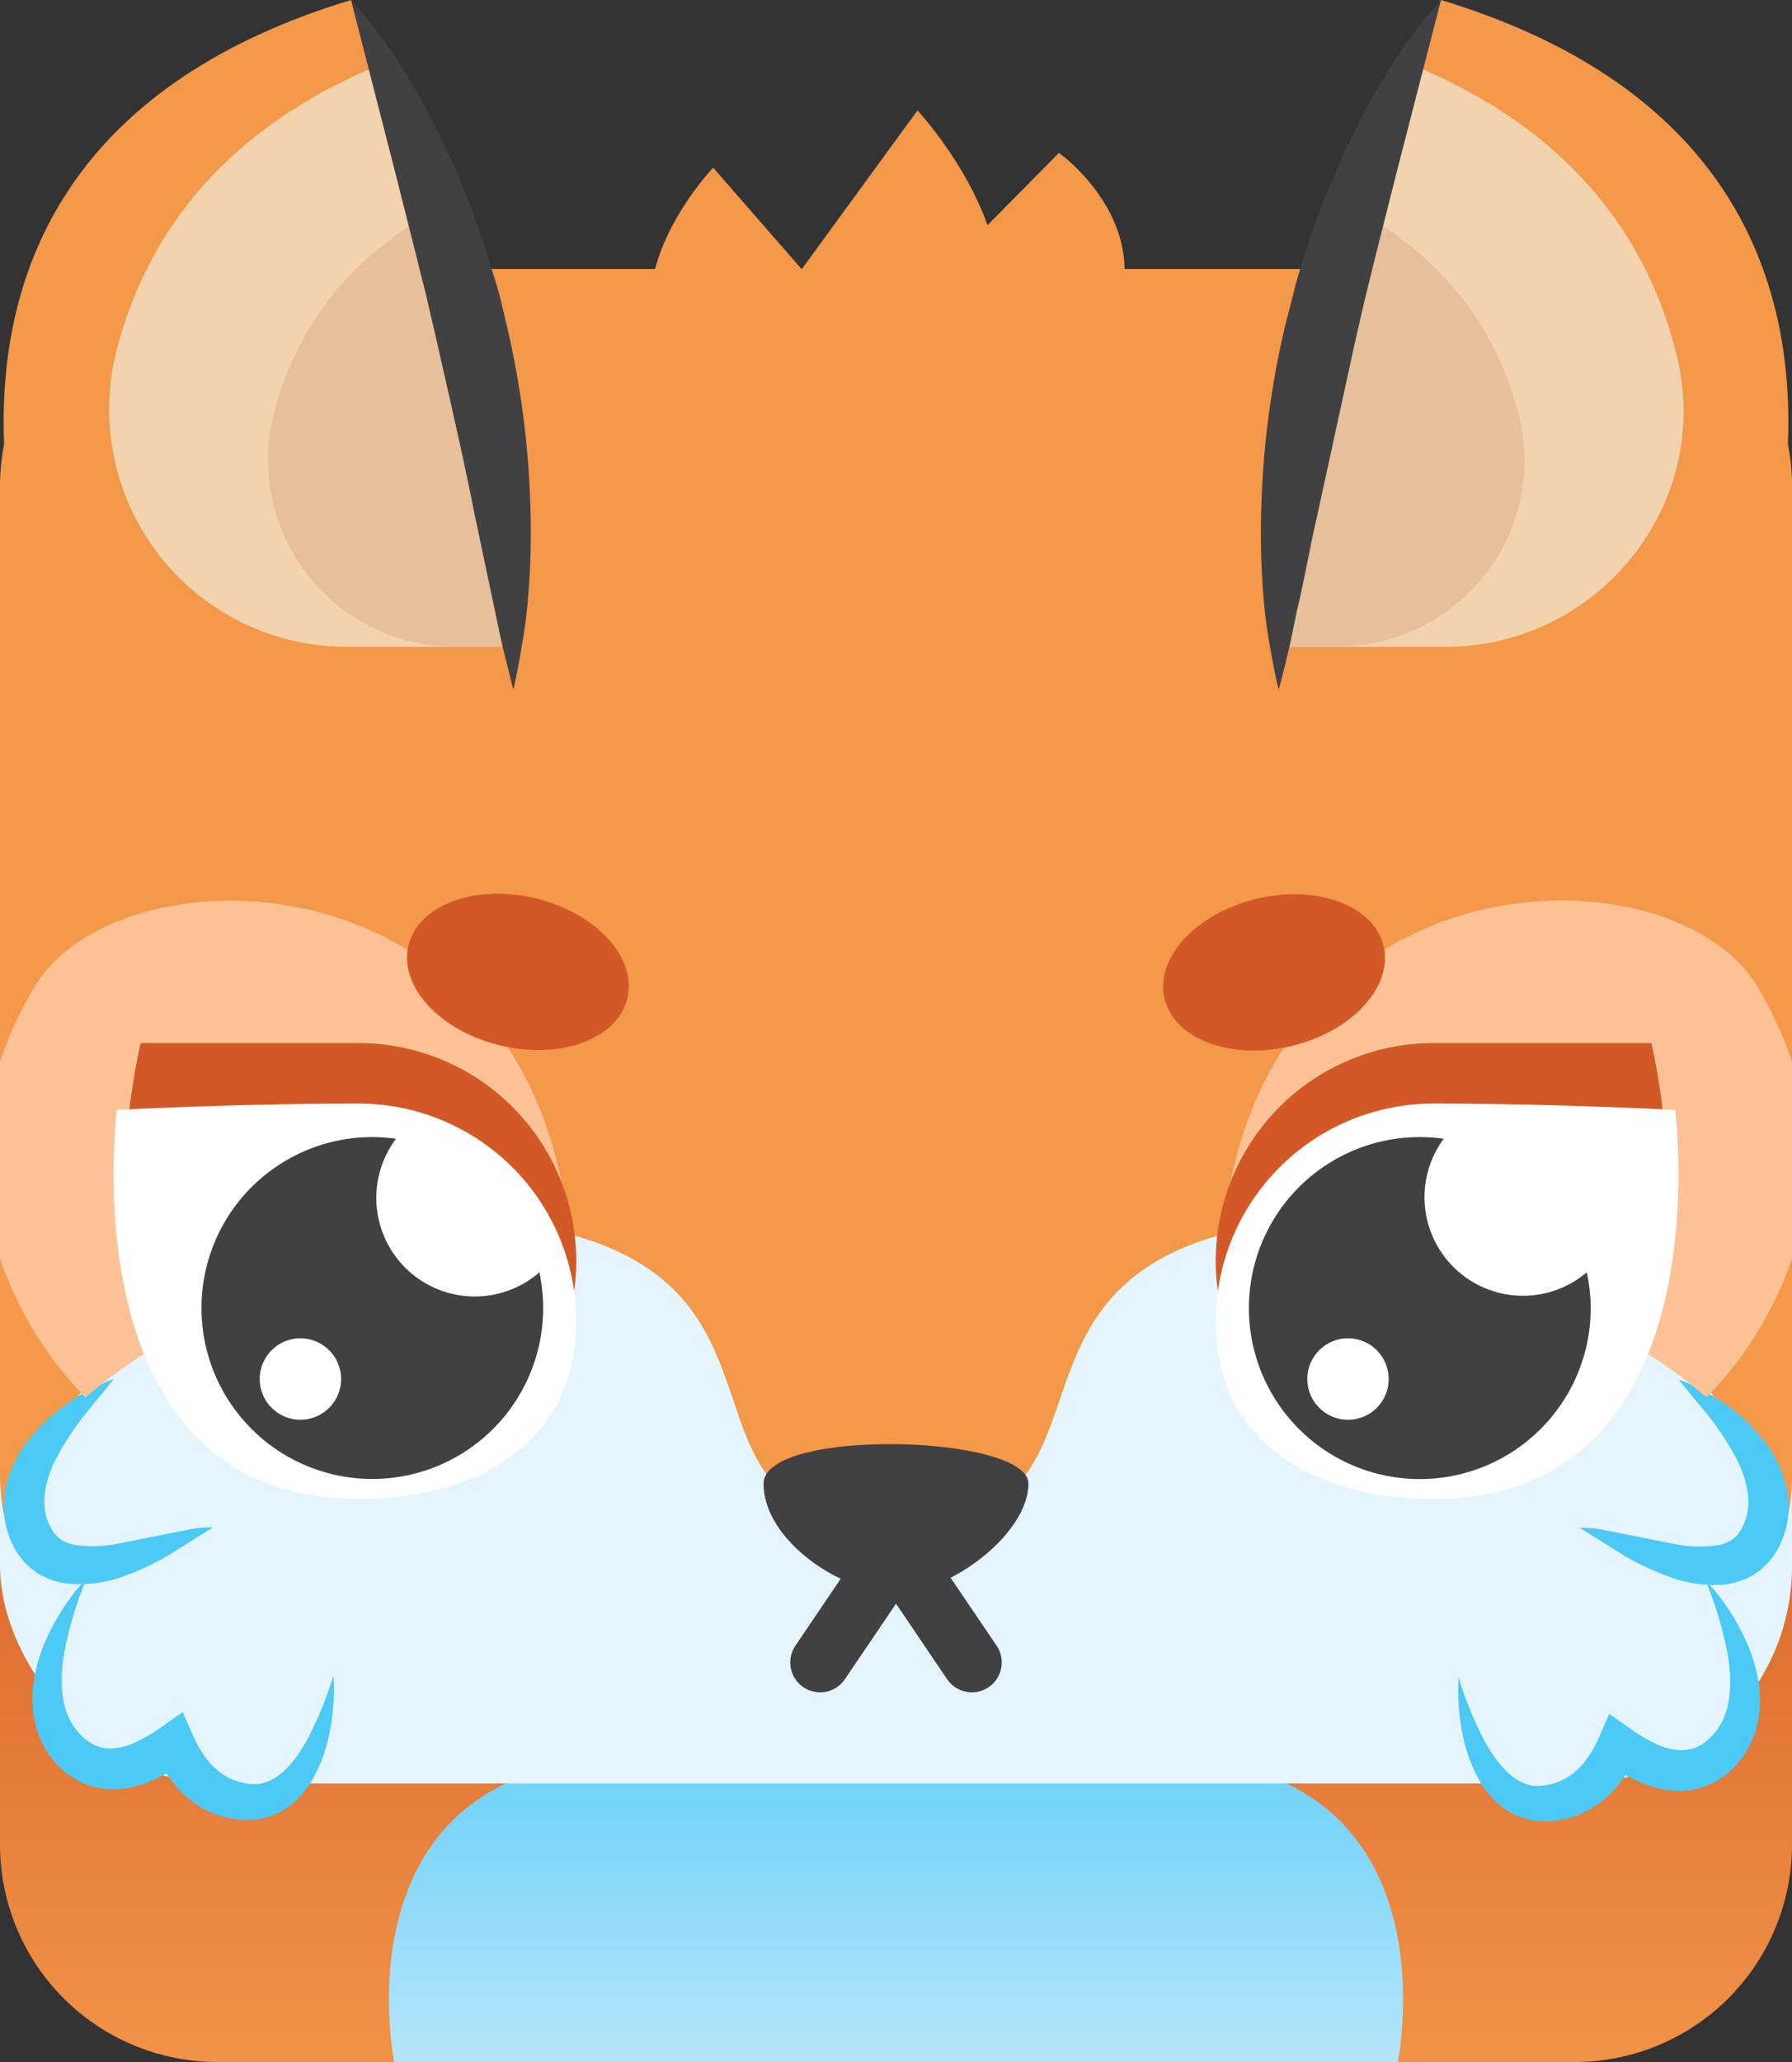 <svg viewBox="0 0 300 345" xmlns="http://www.w3.org/2000/svg"><rect x="0" y="0" width="300" height="345" fill="#333333" stroke="none"/><defs><linearGradient id="a" x1="150" y1="356.11" x2="150" y2="161.16" gradientUnits="userSpaceOnUse"><stop offset="0" stop-color="#f49849"/><stop offset=".69" stop-color="#d25927"/></linearGradient><linearGradient id="b" x1="150" y1="351.59" x2="150" y2="235.99" gradientUnits="userSpaceOnUse"><stop offset="0" stop-color="#bfe7fb"/><stop offset=".69" stop-color="#4cc9f5"/></linearGradient></defs><path d="M263.62 345H36.38A36.38 36.38 0 010 308.62v-49.48h300v49.48A36.38 36.38 0 01263.62 345z" fill="url(#a)"/><path d="M66 345h168s10.52-50.9-40.47-50.9h-87C55.5 294.1 66 345 66 345z" fill="url(#b)"/><rect y="149.15" width="300" height="149.24" rx="36.38" fill="#e4f5fd"/><g fill="#f49849"><path d="M263.62 45H36.38A36.38 36.38 0 000 81.38v165.35a36.41 36.41 0 00.6 6.57l9.23-15s20.7-34.64 59.38-34.64c76.67 0 34.64 51.53 80.8 51.53s4.5-51.53 80.8-51.53c38.67 0 59.37 34.64 59.37 34.64l9.23 15a36.41 36.41 0 00.6-6.57V81.38A36.38 36.38 0 00263.62 45z"/><path d="M129.6 51.37l24-32.9s27.78 29.88 3.93 47.1"/><path d="M140.68 62.58l36.6-37s23.7 16.75 1.5 38.94m-39.24-13.37l-20.15-23.1s-31.24 32.83 14.27 44.38"/></g><path d="M14.48 264.1S1.7 282.92 11.76 293c5.38 5.4 12.2 2.55 17.35-1.24 2 4.48 5.22 8.42 10.5 9.5 13.92 2.85 16.22-20.9 16.22-20.9" fill="#e4f5fd"/><path d="M14.48 264.1a62.46 62.46 0 00-3.63 11.9c-.73 3.93-.8 7.9.5 11a10.13 10.13 0 002.81 3.87 6.41 6.41 0 003.77 1.65 9.61 9.61 0 004.44-.87 26 26 0 004.69-2.72l3.53-2.48 1.7 3.87a20.22 20.22 0 002.31 4 11.4 11.4 0 003.13 2.82 9.89 9.89 0 003.91 1.3 7.32 7.32 0 001.93 0 7 7 0 001.85-.64c2.5-1.24 4.64-4.13 6.28-7.25a61.58 61.58 0 004.12-10.2 31.83 31.83 0 01-.08 5.69 33.09 33.09 0 01-1 5.69 24.07 24.07 0 01-2.21 5.6 14.92 14.92 0 01-4.28 5 11.61 11.61 0 01-6.79 2.18 15 15 0 01-6.76-1.55 16.52 16.52 0 01-5.37-4.25 22.28 22.28 0 01-1.92-2.71 28.3 28.3 0 01-1.48-2.83l5.24 1.4a27.75 27.75 0 01-6.2 3.55 15.47 15.47 0 01-7.85 1.13 12.6 12.6 0 01-7.34-3.78A15.18 15.18 0 016 288.75a18.32 18.32 0 01-.38-7.26 27.31 27.31 0 011.8-6.49 36.78 36.78 0 013.08-5.79 34.38 34.38 0 013.98-5.1z" fill="#4cc9f5"/><path d="M244.18 280.64s2.3 23.77 16.22 20.92c5.27-1.1 8.5-5 10.5-9.5 5.16 3.8 12 6.63 17.35 1.25 10.05-10.05-2.72-28.86-2.72-28.86" fill="#e4f5fd"/><path d="M244.18 280.64a60.84 60.84 0 004.12 10.21c1.63 3.1 3.78 6 6.27 7.25a7.12 7.12 0 001.86.65 7.78 7.78 0 001.93 0 9.89 9.89 0 003.91-1.3 11.26 11.26 0 003.13-2.82 20 20 0 002.31-4l1.7-3.88 3.53 2.48a26 26 0 004.69 2.72 9.74 9.74 0 004.44.87 6.43 6.43 0 003.76-1.66 9.92 9.92 0 002.81-3.86c1.28-3.08 1.22-7.07.5-11a62.73 62.73 0 00-3.62-11.89 34.44 34.44 0 014 5.06 36.78 36.78 0 013.08 5.79 27.26 27.26 0 011.85 6.54 18.33 18.33 0 01-.38 7.26 15.38 15.38 0 01-3.83 6.69 12.67 12.67 0 01-7.35 3.77 14.31 14.31 0 01-4.14-.07 18.22 18.22 0 01-3.72-1.07 27.52 27.52 0 01-6.19-3.55l5.24-1.4a27.25 27.25 0 01-1.48 2.83 22.28 22.28 0 01-1.93 2.67 16.55 16.55 0 01-5.38 4.25 15.06 15.06 0 01-6.75 1.55 12.55 12.55 0 01-3.58-.56 11.78 11.78 0 01-3.2-1.63 14.71 14.71 0 01-4.28-5 24 24 0 01-2.21-5.59 35.89 35.89 0 01-1.08-11.38z" fill="#4cc9f5"/><path d="M19.05 230.73S-.1 243.14 4.82 256s24.5.9 30.76-.45" fill="#e4f5fd"/><path d="M19.05 230.73l-5.18 6.37a48 48 0 00-4.22 6.47 18 18 0 00-2.18 6.48 10.16 10.16 0 00.11 3 9.48 9.48 0 001 2.69 4.92 4.92 0 001.56 1.79 6.06 6.06 0 002.4.95 21.06 21.06 0 007-.16l11.88-2.37a20.56 20.56 0 014.23-.4l-7 4.4a45.74 45.74 0 01-7.68 3.69 21.48 21.48 0 01-9.34 1.35 12.31 12.31 0 01-5.26-1.72 11.64 11.64 0 01-3.91-4.18A14.68 14.68 0 01.93 249a19.78 19.78 0 014.16-8.46 30.83 30.83 0 016.43-5.9 31.56 31.56 0 013.65-2.2 25.73 25.73 0 013.88-1.71z" fill="#4cc9f5"/><path d="M281 230.82s19.15 12.4 14.23 25.25-24.5.9-30.76-.45" fill="#e4f5fd"/><path d="M281 230.82a25.73 25.73 0 013.88 1.69 31.56 31.56 0 013.65 2.2 31.11 31.11 0 016.43 5.9 19.78 19.78 0 014.16 8.46 14.68 14.68 0 01-1.53 10.16 11.56 11.56 0 01-3.91 4.18 12.31 12.31 0 01-5.26 1.72 21.48 21.48 0 01-9.22-1.41 46.11 46.11 0 01-7.68-3.68l-7.05-4.42a20.56 20.56 0 014.23.4l4.07.8 7.8 1.56a21.06 21.06 0 007 .16 5.92 5.92 0 002.4-.95 4.92 4.92 0 001.56-1.79 9.48 9.48 0 001-2.69 10.16 10.16 0 00.11-3 18 18 0 00-2.18-6.48 48.61 48.61 0 00-4.22-6.47l-5.25-6.35z" fill="#4cc9f5"/><path d="M162.7 278.15L150 259.4l-12.7 18.75" fill="none" stroke="#414042" stroke-linecap="round" stroke-miterlimit="10" stroke-width="10"/><path d="M127.83 248.24c0 9.4 12.87 18.24 22.17 18.24s22.17-10 22.17-18.24-44.34-9.4-44.34 0z" fill="#414042"/><path d="M5.73 165.18A63.74 63.74 0 000 177.61v33a61.4 61.4 0 0014.32 23.19 77.8 77.8 0 0154.89-19 69.12 69.12 0 0118.12 3.08l8.4-1.85c0-73.8-75.08-76.03-90-50.85zM300 177.6a63.74 63.74 0 00-5.73-12.43c-14.92-25.22-90-23-90 50.86l8.4 1.85a69.13 69.13 0 0118.13-3.08 77.79 77.79 0 0154.88 19A61.4 61.4 0 00300 210.58z" fill="#fcc295"/><path d="M96.47 211A36.45 36.45 0 0160 247.42c-54.17 0-36.45-72.9-36.45-72.9H60A36.46 36.46 0 0196.47 211z" fill="#d25927"/><path d="M96.47 221.1c0 20.13-16.32 29.67-36.46 29.67-48.9 0-40.44-65.07-40.44-65.07s20.3-1.06 40.44-1.06a36.46 36.46 0 0136.46 36.46z" fill="#fff"/><path d="M90.3 212.88a16.49 16.49 0 01-24-22.35 29.75 29.75 0 00-4-.28 28.6 28.6 0 1028 22.63zm-40 24.66a6.81 6.81 0 116.8-6.81 6.81 6.81 0 01-6.79 6.81z" fill="#414042"/><path d="M203.53 211A36.45 36.45 0 00240 247.42c54.17 0 36.45-72.9 36.45-72.9H240A36.46 36.46 0 00203.53 211z" fill="#d25927"/><path d="M203.53 221.1c0 20.13 16.32 29.67 36.46 29.67 48.9 0 40.44-65.07 40.44-65.07s-20.3-1.06-40.44-1.06a36.46 36.46 0 00-36.46 36.46z" fill="#fff"/><path d="M266.3 218.86a28.61 28.61 0 11-28.61-28.61 29.75 29.75 0 014 .28 16.49 16.49 0 0023.95 22.35 28.75 28.75 0 01.66 5.98zm-33.82 11.87a6.81 6.81 0 10-6.8 6.81 6.79 6.79 0 006.8-6.81z" fill="#414042"/><g fill="#d25927"><ellipse cx="86.7" cy="162.62" rx="12.66" ry="18.85" transform="rotate(-76.47 86.695 162.615)"/><ellipse cx="213.3" cy="162.68" rx="18.85" ry="12.66" transform="rotate(-13.53 213.35 162.728)"/></g><path d="M10.45 115.37S-31.8 27.42 58.76 0c0 0 27.17 47.45 27.17 115.37zm279.1 0S331.8 27.42 241.24 0c0 0-27.17 47.45-27.17 115.37z" fill="#f49849"/><path d="M64 10.68c-27.72 11.25-39.82 29.9-44.47 47.87A39.74 39.74 0 0058 108.22h27.83A262.2 262.2 0 0064 10.68zm172 0a262.2 262.2 0 00-21.82 97.54H242c25.52 0 44.76-23.8 38.74-48.58-4.44-18.32-16.46-37.48-44.74-48.96z" fill="#f2d3ae"/><path d="M45.88 69.1a31.31 31.31 0 0030.32 39.13h9.63A265.54 265.54 0 0073.25 35C56.77 43.93 49.1 56.7 45.88 69.1zm208.47.84c-3.07-12.65-10.73-25.82-27.6-35a265.21 265.21 0 00-12.59 73.25h9.66c20.1.03 35.26-18.7 30.52-38.25z" fill="#e7bf9a"/><path d="M85.93 115.37l-1.85-7.42-1.56-7.35-3.06-14.52c-1.9-9.63-4.1-19.08-6.26-28.63l-1.65-7.12c-.53-2.37-1.2-4.73-1.75-7.1L66.2 29 58.76 0a78.94 78.94 0 019.18 12.31 128.23 128.23 0 017.16 13.51c1 2.32 2.12 4.64 3 7s1.84 4.76 2.64 7.18 1.52 4.86 2.28 7.3 1.27 4.94 1.88 7.4A152.11 152.11 0 0188.8 85a129.57 129.57 0 01-.42 15.26 75.35 75.35 0 01-1 7.59q-.57 3.78-1.45 7.52zM241.24 0l-7.47 29-3.6 14.24-1.74 7.1-1.64 7.13-6.24 28.63c-1.12 4.8-1.95 9.65-3.06 14.52-.62 2.43-1 4.9-1.58 7.35s-1.14 4.93-1.85 7.42c-.6-2.5-1.08-5-1.5-7.52a75.35 75.35 0 01-1-7.59 127.46 127.46 0 01-.4-15.28 150.68 150.68 0 013.93-30.27l1.9-7.4c.67-2.45 1.48-4.88 2.28-7.3s1.72-4.8 2.64-7.17 2-4.7 3-7a129.16 129.16 0 017.17-13.5A79.37 79.37 0 01241.24 0z" fill="#414042"/></svg>